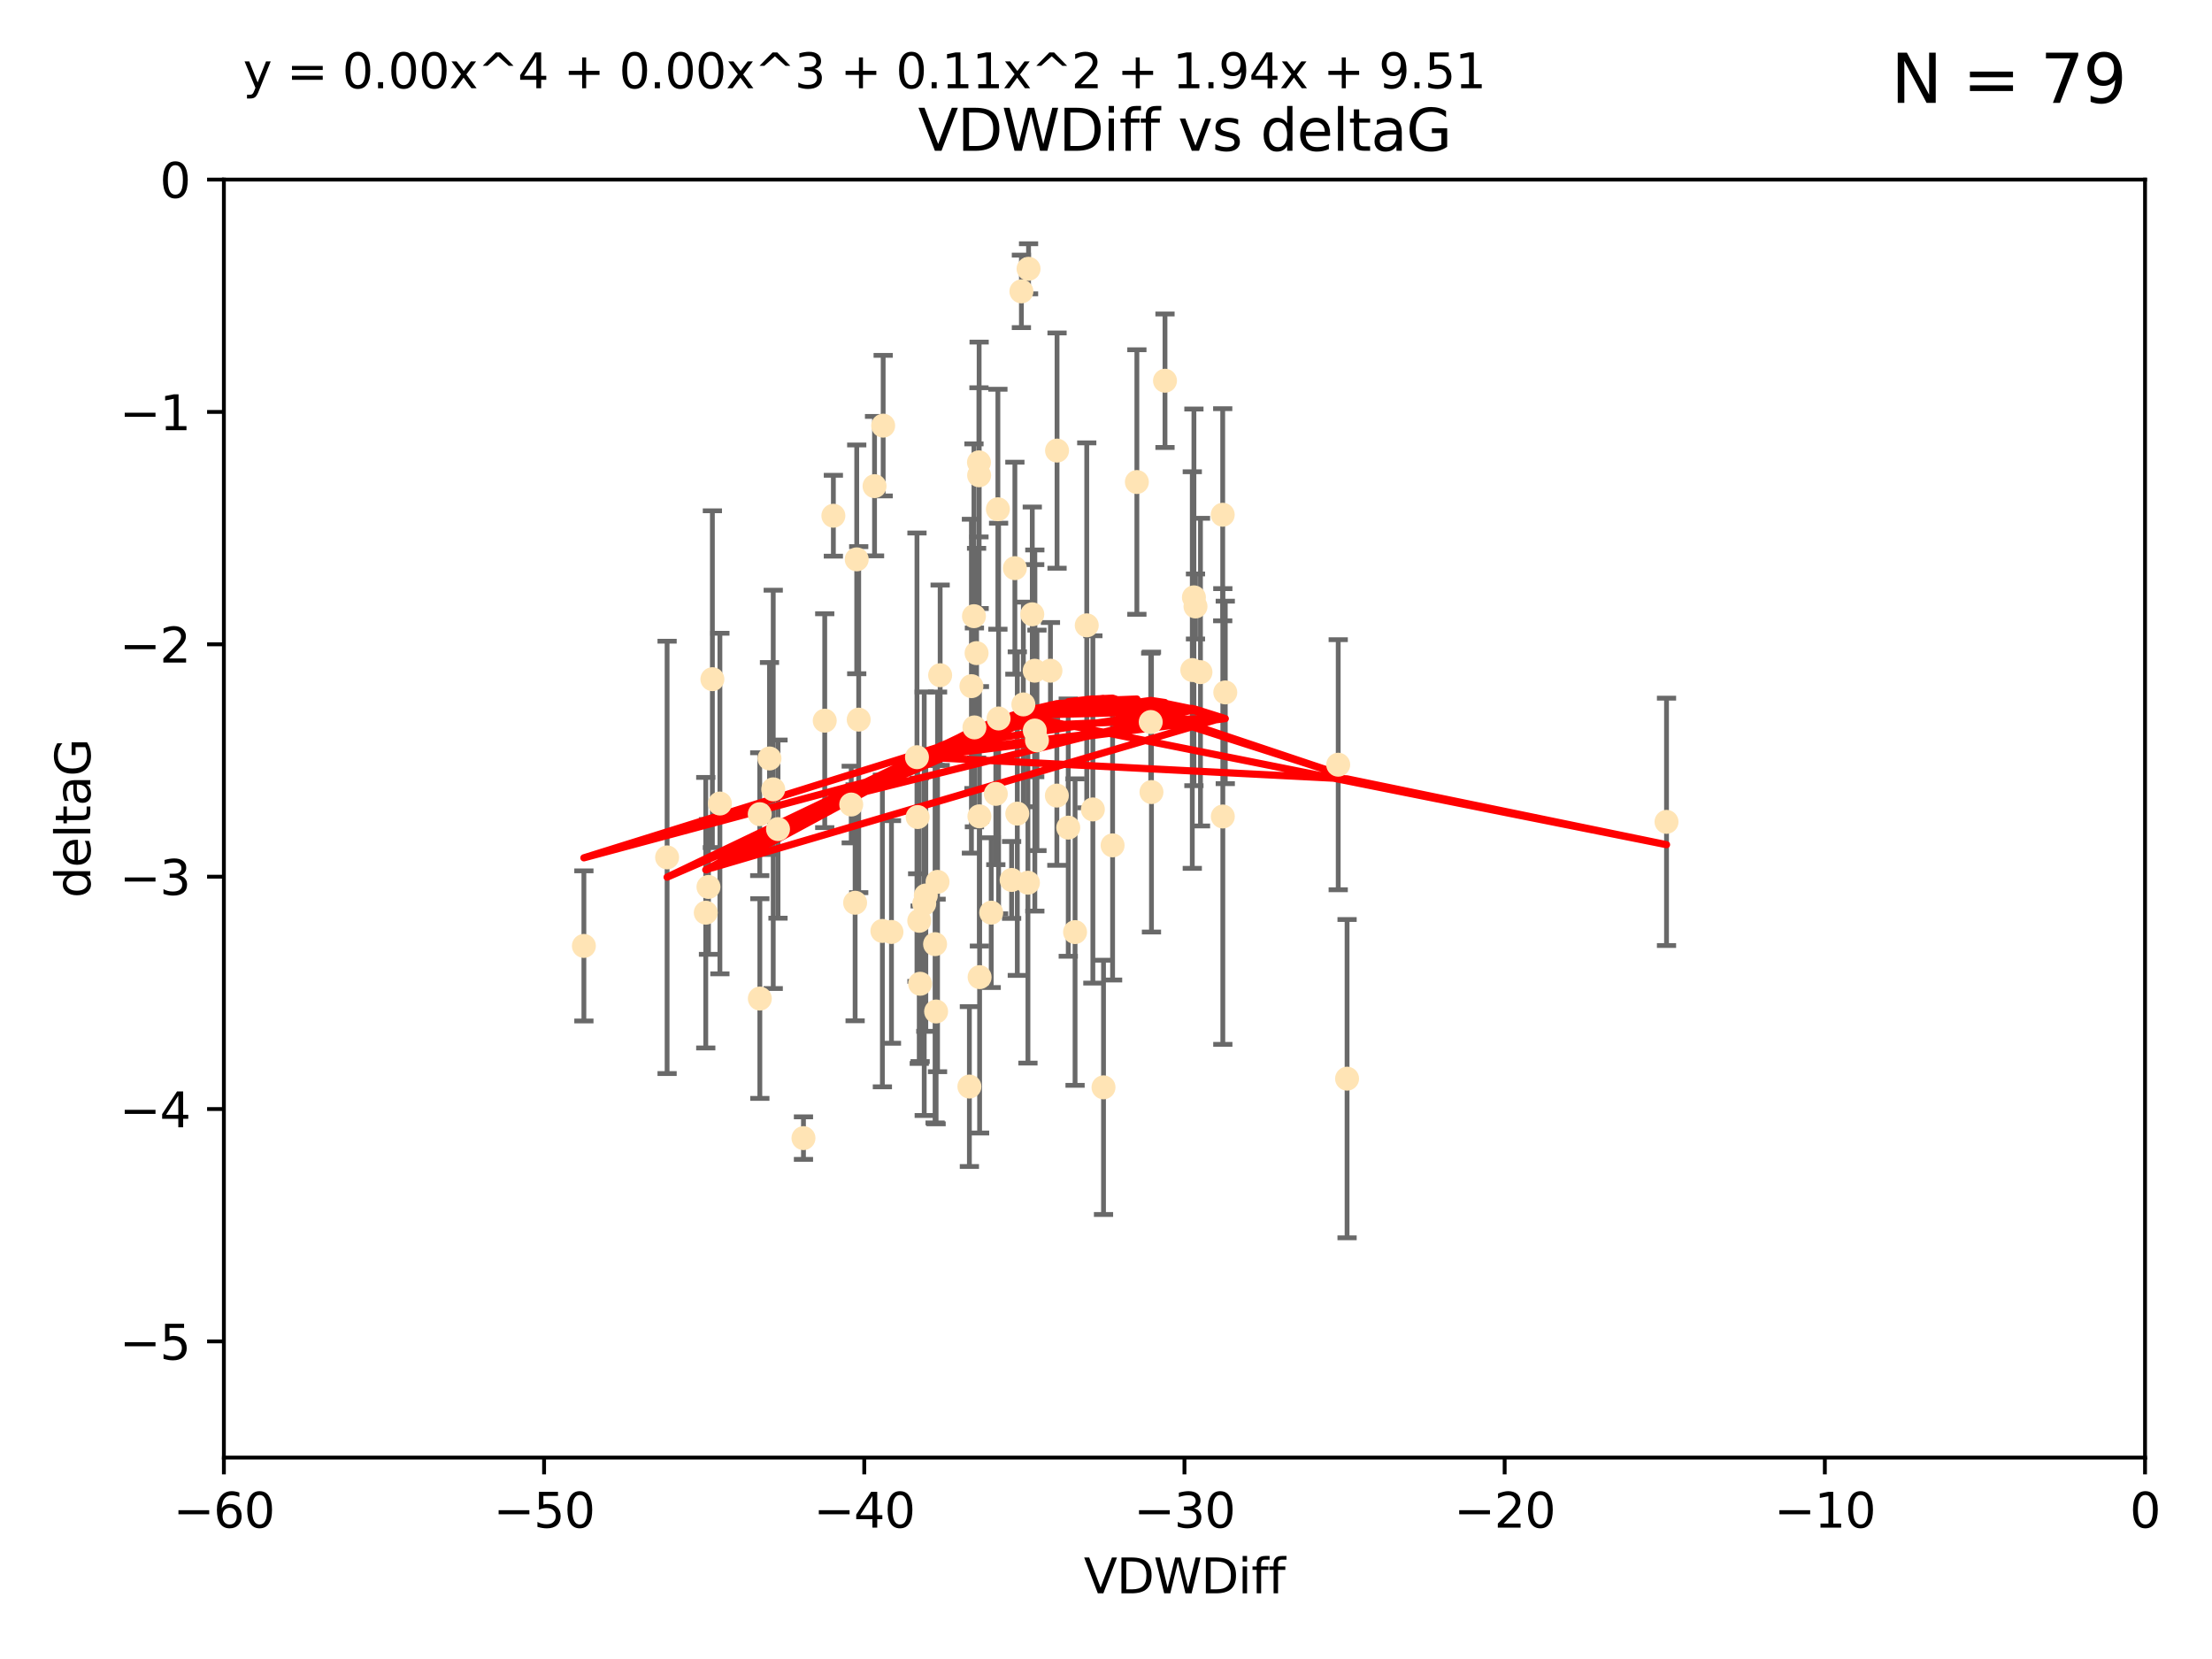 <?xml version="1.0" encoding="utf-8" standalone="no"?>
<!DOCTYPE svg PUBLIC "-//W3C//DTD SVG 1.1//EN"
  "http://www.w3.org/Graphics/SVG/1.1/DTD/svg11.dtd">
<svg xmlns:xlink="http://www.w3.org/1999/xlink" width="460.8pt" height="345.6pt" viewBox="0 0 460.8 345.6" xmlns="http://www.w3.org/2000/svg" version="1.1">
 <defs>
  <style type="text/css">*{stroke-linejoin: round; stroke-linecap: butt}</style>
 </defs>
 <g id="figure_1">
  <g id="patch_1">
   <path d="M 0 345.6 
L 460.8 345.6 
L 460.8 0 
L 0 0 
z
" style="fill: #ffffff"/>
  </g>
  <g id="axes_1">
   <g id="patch_2">
    <path d="M 46.64 303.64 
L 446.85 303.64 
L 446.85 37.411 
L 46.64 37.411 
z
" style="fill: #ffffff"/>
   </g>
   <g id="PathCollection_1">
    <defs>
     <path id="m038fd9e7d0" d="M 0 1.118 
C 0.297 1.118 0.581 1 0.791 0.791 
C 1 0.581 1.118 0.297 1.118 0 
C 1.118 -0.297 1 -0.581 0.791 -0.791 
C 0.581 -1 0.297 -1.118 0 -1.118 
C -0.297 -1.118 -0.581 -1 -0.791 -0.791 
C -1 -0.581 -1.118 -0.297 -1.118 0 
C -1.118 0.297 -1 0.581 -0.791 0.791 
C -0.581 1 -0.297 1.118 0 1.118 
z
" style="stroke: #ffe4b5"/>
    </defs>
    <g clip-path="url(#p34cfebaa08)">
     <use xlink:href="#m038fd9e7d0" x="147.588" y="184.766" style="fill: #ffe4b5; stroke: #ffe4b5"/>
     <use xlink:href="#m038fd9e7d0" x="158.268" y="169.607" style="fill: #ffe4b5; stroke: #ffe4b5"/>
     <use xlink:href="#m038fd9e7d0" x="173.607" y="107.436" style="fill: #ffe4b5; stroke: #ffe4b5"/>
     <use xlink:href="#m038fd9e7d0" x="160.298" y="158.004" style="fill: #ffe4b5; stroke: #ffe4b5"/>
     <use xlink:href="#m038fd9e7d0" x="167.377" y="237.091" style="fill: #ffe4b5; stroke: #ffe4b5"/>
     <use xlink:href="#m038fd9e7d0" x="192.864" y="186.549" style="fill: #ffe4b5; stroke: #ffe4b5"/>
     <use xlink:href="#m038fd9e7d0" x="161.079" y="164.438" style="fill: #ffe4b5; stroke: #ffe4b5"/>
     <use xlink:href="#m038fd9e7d0" x="201.942" y="226.35" style="fill: #ffe4b5; stroke: #ffe4b5"/>
     <use xlink:href="#m038fd9e7d0" x="147.025" y="190.13" style="fill: #ffe4b5; stroke: #ffe4b5"/>
     <use xlink:href="#m038fd9e7d0" x="195.009" y="210.713" style="fill: #ffe4b5; stroke: #ffe4b5"/>
     <use xlink:href="#m038fd9e7d0" x="171.808" y="150.131" style="fill: #ffe4b5; stroke: #ffe4b5"/>
     <use xlink:href="#m038fd9e7d0" x="149.969" y="167.39" style="fill: #ffe4b5; stroke: #ffe4b5"/>
     <use xlink:href="#m038fd9e7d0" x="208.025" y="149.675" style="fill: #ffe4b5; stroke: #ffe4b5"/>
     <use xlink:href="#m038fd9e7d0" x="215.547" y="139.719" style="fill: #ffe4b5; stroke: #ffe4b5"/>
     <use xlink:href="#m038fd9e7d0" x="195.85" y="140.661" style="fill: #ffe4b5; stroke: #ffe4b5"/>
     <use xlink:href="#m038fd9e7d0" x="178.885" y="149.913" style="fill: #ffe4b5; stroke: #ffe4b5"/>
     <use xlink:href="#m038fd9e7d0" x="216.016" y="154.227" style="fill: #ffe4b5; stroke: #ffe4b5"/>
     <use xlink:href="#m038fd9e7d0" x="202.989" y="151.532" style="fill: #ffe4b5; stroke: #ffe4b5"/>
     <use xlink:href="#m038fd9e7d0" x="183.981" y="88.671" style="fill: #ffe4b5; stroke: #ffe4b5"/>
     <use xlink:href="#m038fd9e7d0" x="121.635" y="197.053" style="fill: #ffe4b5; stroke: #ffe4b5"/>
     <use xlink:href="#m038fd9e7d0" x="227.664" y="168.621" style="fill: #ffe4b5; stroke: #ffe4b5"/>
     <use xlink:href="#m038fd9e7d0" x="222.537" y="172.412" style="fill: #ffe4b5; stroke: #ffe4b5"/>
     <use xlink:href="#m038fd9e7d0" x="236.832" y="100.413" style="fill: #ffe4b5; stroke: #ffe4b5"/>
     <use xlink:href="#m038fd9e7d0" x="220.202" y="93.864" style="fill: #ffe4b5; stroke: #ffe4b5"/>
     <use xlink:href="#m038fd9e7d0" x="194.796" y="196.685" style="fill: #ffe4b5; stroke: #ffe4b5"/>
     <use xlink:href="#m038fd9e7d0" x="158.289" y="208.018" style="fill: #ffe4b5; stroke: #ffe4b5"/>
     <use xlink:href="#m038fd9e7d0" x="203.971" y="99.014" style="fill: #ffe4b5; stroke: #ffe4b5"/>
     <use xlink:href="#m038fd9e7d0" x="203.44" y="136.058" style="fill: #ffe4b5; stroke: #ffe4b5"/>
     <use xlink:href="#m038fd9e7d0" x="178.473" y="116.525" style="fill: #ffe4b5; stroke: #ffe4b5"/>
     <use xlink:href="#m038fd9e7d0" x="195.307" y="183.707" style="fill: #ffe4b5; stroke: #ffe4b5"/>
     <use xlink:href="#m038fd9e7d0" x="248.375" y="139.582" style="fill: #ffe4b5; stroke: #ffe4b5"/>
     <use xlink:href="#m038fd9e7d0" x="215.044" y="127.973" style="fill: #ffe4b5; stroke: #ffe4b5"/>
     <use xlink:href="#m038fd9e7d0" x="220.162" y="165.734" style="fill: #ffe4b5; stroke: #ffe4b5"/>
     <use xlink:href="#m038fd9e7d0" x="207.88" y="106.082" style="fill: #ffe4b5; stroke: #ffe4b5"/>
     <use xlink:href="#m038fd9e7d0" x="162.073" y="172.719" style="fill: #ffe4b5; stroke: #ffe4b5"/>
     <use xlink:href="#m038fd9e7d0" x="202.895" y="128.361" style="fill: #ffe4b5; stroke: #ffe4b5"/>
     <use xlink:href="#m038fd9e7d0" x="207.448" y="165.38" style="fill: #ffe4b5; stroke: #ffe4b5"/>
     <use xlink:href="#m038fd9e7d0" x="192.534" y="188.264" style="fill: #ffe4b5; stroke: #ffe4b5"/>
     <use xlink:href="#m038fd9e7d0" x="254.713" y="107.23" style="fill: #ffe4b5; stroke: #ffe4b5"/>
     <use xlink:href="#m038fd9e7d0" x="203.937" y="96.314" style="fill: #ffe4b5; stroke: #ffe4b5"/>
     <use xlink:href="#m038fd9e7d0" x="206.488" y="190.122" style="fill: #ffe4b5; stroke: #ffe4b5"/>
     <use xlink:href="#m038fd9e7d0" x="239.716" y="150.407" style="fill: #ffe4b5; stroke: #ffe4b5"/>
     <use xlink:href="#m038fd9e7d0" x="254.736" y="170.091" style="fill: #ffe4b5; stroke: #ffe4b5"/>
     <use xlink:href="#m038fd9e7d0" x="148.403" y="141.486" style="fill: #ffe4b5; stroke: #ffe4b5"/>
     <use xlink:href="#m038fd9e7d0" x="177.327" y="167.599" style="fill: #ffe4b5; stroke: #ffe4b5"/>
     <use xlink:href="#m038fd9e7d0" x="204.03" y="170.053" style="fill: #ffe4b5; stroke: #ffe4b5"/>
     <use xlink:href="#m038fd9e7d0" x="138.969" y="178.609" style="fill: #ffe4b5; stroke: #ffe4b5"/>
     <use xlink:href="#m038fd9e7d0" x="223.956" y="194.171" style="fill: #ffe4b5; stroke: #ffe4b5"/>
     <use xlink:href="#m038fd9e7d0" x="204.07" y="203.552" style="fill: #ffe4b5; stroke: #ffe4b5"/>
     <use xlink:href="#m038fd9e7d0" x="214.267" y="55.993" style="fill: #ffe4b5; stroke: #ffe4b5"/>
     <use xlink:href="#m038fd9e7d0" x="191.68" y="204.935" style="fill: #ffe4b5; stroke: #ffe4b5"/>
     <use xlink:href="#m038fd9e7d0" x="191.022" y="157.739" style="fill: #ffe4b5; stroke: #ffe4b5"/>
     <use xlink:href="#m038fd9e7d0" x="182.183" y="101.272" style="fill: #ffe4b5; stroke: #ffe4b5"/>
     <use xlink:href="#m038fd9e7d0" x="213.182" y="146.744" style="fill: #ffe4b5; stroke: #ffe4b5"/>
     <use xlink:href="#m038fd9e7d0" x="191.498" y="191.817" style="fill: #ffe4b5; stroke: #ffe4b5"/>
     <use xlink:href="#m038fd9e7d0" x="280.619" y="224.704" style="fill: #ffe4b5; stroke: #ffe4b5"/>
     <use xlink:href="#m038fd9e7d0" x="347.165" y="171.206" style="fill: #ffe4b5; stroke: #ffe4b5"/>
     <use xlink:href="#m038fd9e7d0" x="211.418" y="118.359" style="fill: #ffe4b5; stroke: #ffe4b5"/>
     <use xlink:href="#m038fd9e7d0" x="242.69" y="79.314" style="fill: #ffe4b5; stroke: #ffe4b5"/>
     <use xlink:href="#m038fd9e7d0" x="239.871" y="165.004" style="fill: #ffe4b5; stroke: #ffe4b5"/>
     <use xlink:href="#m038fd9e7d0" x="250.08" y="140.015" style="fill: #ffe4b5; stroke: #ffe4b5"/>
     <use xlink:href="#m038fd9e7d0" x="210.737" y="183.309" style="fill: #ffe4b5; stroke: #ffe4b5"/>
     <use xlink:href="#m038fd9e7d0" x="214.139" y="183.887" style="fill: #ffe4b5; stroke: #ffe4b5"/>
     <use xlink:href="#m038fd9e7d0" x="211.923" y="169.493" style="fill: #ffe4b5; stroke: #ffe4b5"/>
     <use xlink:href="#m038fd9e7d0" x="178.137" y="188.059" style="fill: #ffe4b5; stroke: #ffe4b5"/>
     <use xlink:href="#m038fd9e7d0" x="249.042" y="126.338" style="fill: #ffe4b5; stroke: #ffe4b5"/>
     <use xlink:href="#m038fd9e7d0" x="255.247" y="144.242" style="fill: #ffe4b5; stroke: #ffe4b5"/>
     <use xlink:href="#m038fd9e7d0" x="191.164" y="170.206" style="fill: #ffe4b5; stroke: #ffe4b5"/>
     <use xlink:href="#m038fd9e7d0" x="185.708" y="194.143" style="fill: #ffe4b5; stroke: #ffe4b5"/>
     <use xlink:href="#m038fd9e7d0" x="226.39" y="130.268" style="fill: #ffe4b5; stroke: #ffe4b5"/>
     <use xlink:href="#m038fd9e7d0" x="231.774" y="176.104" style="fill: #ffe4b5; stroke: #ffe4b5"/>
     <use xlink:href="#m038fd9e7d0" x="278.774" y="159.303" style="fill: #ffe4b5; stroke: #ffe4b5"/>
     <use xlink:href="#m038fd9e7d0" x="229.882" y="226.513" style="fill: #ffe4b5; stroke: #ffe4b5"/>
     <use xlink:href="#m038fd9e7d0" x="218.828" y="139.717" style="fill: #ffe4b5; stroke: #ffe4b5"/>
     <use xlink:href="#m038fd9e7d0" x="183.817" y="193.93" style="fill: #ffe4b5; stroke: #ffe4b5"/>
     <use xlink:href="#m038fd9e7d0" x="212.776" y="60.697" style="fill: #ffe4b5; stroke: #ffe4b5"/>
     <use xlink:href="#m038fd9e7d0" x="248.715" y="124.44" style="fill: #ffe4b5; stroke: #ffe4b5"/>
     <use xlink:href="#m038fd9e7d0" x="215.574" y="152.182" style="fill: #ffe4b5; stroke: #ffe4b5"/>
     <use xlink:href="#m038fd9e7d0" x="202.366" y="142.938" style="fill: #ffe4b5; stroke: #ffe4b5"/>
    </g>
   </g>
   <g id="matplotlib.axis_1">
    <g id="xtick_1">
     <g id="line2d_1">
      <defs>
       <path id="m7ea50cf114" d="M 0 0 
L 0 3.5 
" style="stroke: #000000; stroke-width: 0.8"/>
      </defs>
      <g>
       <use xlink:href="#m7ea50cf114" x="46.64" y="303.64" style="stroke: #000000; stroke-width: 0.8"/>
      </g>
     </g>
     <g id="text_1">
      <!-- −60 -->
      <g transform="translate(36.088 318.238)scale(0.1 -0.1)">
       <defs>
        <path id="DejaVuSans-2212" d="M 678 2272 
L 4684 2272 
L 4684 1741 
L 678 1741 
L 678 2272 
z
" transform="scale(0.016)"/>
        <path id="DejaVuSans-36" d="M 2113 2584 
Q 1688 2584 1439 2293 
Q 1191 2003 1191 1497 
Q 1191 994 1439 701 
Q 1688 409 2113 409 
Q 2538 409 2786 701 
Q 3034 994 3034 1497 
Q 3034 2003 2786 2293 
Q 2538 2584 2113 2584 
z
M 3366 4563 
L 3366 3988 
Q 3128 4100 2886 4159 
Q 2644 4219 2406 4219 
Q 1781 4219 1451 3797 
Q 1122 3375 1075 2522 
Q 1259 2794 1537 2939 
Q 1816 3084 2150 3084 
Q 2853 3084 3261 2657 
Q 3669 2231 3669 1497 
Q 3669 778 3244 343 
Q 2819 -91 2113 -91 
Q 1303 -91 875 529 
Q 447 1150 447 2328 
Q 447 3434 972 4092 
Q 1497 4750 2381 4750 
Q 2619 4750 2861 4703 
Q 3103 4656 3366 4563 
z
" transform="scale(0.016)"/>
        <path id="DejaVuSans-30" d="M 2034 4250 
Q 1547 4250 1301 3770 
Q 1056 3291 1056 2328 
Q 1056 1369 1301 889 
Q 1547 409 2034 409 
Q 2525 409 2770 889 
Q 3016 1369 3016 2328 
Q 3016 3291 2770 3770 
Q 2525 4250 2034 4250 
z
M 2034 4750 
Q 2819 4750 3233 4129 
Q 3647 3509 3647 2328 
Q 3647 1150 3233 529 
Q 2819 -91 2034 -91 
Q 1250 -91 836 529 
Q 422 1150 422 2328 
Q 422 3509 836 4129 
Q 1250 4750 2034 4750 
z
" transform="scale(0.016)"/>
       </defs>
       <use xlink:href="#DejaVuSans-2212"/>
       <use xlink:href="#DejaVuSans-36" x="83.789"/>
       <use xlink:href="#DejaVuSans-30" x="147.412"/>
      </g>
     </g>
    </g>
    <g id="xtick_2">
     <g id="line2d_2">
      <g>
       <use xlink:href="#m7ea50cf114" x="113.342" y="303.64" style="stroke: #000000; stroke-width: 0.8"/>
      </g>
     </g>
     <g id="text_2">
      <!-- −50 -->
      <g transform="translate(102.789 318.238)scale(0.1 -0.1)">
       <defs>
        <path id="DejaVuSans-35" d="M 691 4666 
L 3169 4666 
L 3169 4134 
L 1269 4134 
L 1269 2991 
Q 1406 3038 1543 3061 
Q 1681 3084 1819 3084 
Q 2600 3084 3056 2656 
Q 3513 2228 3513 1497 
Q 3513 744 3044 326 
Q 2575 -91 1722 -91 
Q 1428 -91 1123 -41 
Q 819 9 494 109 
L 494 744 
Q 775 591 1075 516 
Q 1375 441 1709 441 
Q 2250 441 2565 725 
Q 2881 1009 2881 1497 
Q 2881 1984 2565 2268 
Q 2250 2553 1709 2553 
Q 1456 2553 1204 2497 
Q 953 2441 691 2322 
L 691 4666 
z
" transform="scale(0.016)"/>
       </defs>
       <use xlink:href="#DejaVuSans-2212"/>
       <use xlink:href="#DejaVuSans-35" x="83.789"/>
       <use xlink:href="#DejaVuSans-30" x="147.412"/>
      </g>
     </g>
    </g>
    <g id="xtick_3">
     <g id="line2d_3">
      <g>
       <use xlink:href="#m7ea50cf114" x="180.043" y="303.64" style="stroke: #000000; stroke-width: 0.8"/>
      </g>
     </g>
     <g id="text_3">
      <!-- −40 -->
      <g transform="translate(169.491 318.238)scale(0.1 -0.1)">
       <defs>
        <path id="DejaVuSans-34" d="M 2419 4116 
L 825 1625 
L 2419 1625 
L 2419 4116 
z
M 2253 4666 
L 3047 4666 
L 3047 1625 
L 3713 1625 
L 3713 1100 
L 3047 1100 
L 3047 0 
L 2419 0 
L 2419 1100 
L 313 1100 
L 313 1709 
L 2253 4666 
z
" transform="scale(0.016)"/>
       </defs>
       <use xlink:href="#DejaVuSans-2212"/>
       <use xlink:href="#DejaVuSans-34" x="83.789"/>
       <use xlink:href="#DejaVuSans-30" x="147.412"/>
      </g>
     </g>
    </g>
    <g id="xtick_4">
     <g id="line2d_4">
      <g>
       <use xlink:href="#m7ea50cf114" x="246.745" y="303.64" style="stroke: #000000; stroke-width: 0.8"/>
      </g>
     </g>
     <g id="text_4">
      <!-- −30 -->
      <g transform="translate(236.193 318.238)scale(0.1 -0.1)">
       <defs>
        <path id="DejaVuSans-33" d="M 2597 2516 
Q 3050 2419 3304 2112 
Q 3559 1806 3559 1356 
Q 3559 666 3084 287 
Q 2609 -91 1734 -91 
Q 1441 -91 1130 -33 
Q 819 25 488 141 
L 488 750 
Q 750 597 1062 519 
Q 1375 441 1716 441 
Q 2309 441 2620 675 
Q 2931 909 2931 1356 
Q 2931 1769 2642 2001 
Q 2353 2234 1838 2234 
L 1294 2234 
L 1294 2753 
L 1863 2753 
Q 2328 2753 2575 2939 
Q 2822 3125 2822 3475 
Q 2822 3834 2567 4026 
Q 2313 4219 1838 4219 
Q 1578 4219 1281 4162 
Q 984 4106 628 3988 
L 628 4550 
Q 988 4650 1302 4700 
Q 1616 4750 1894 4750 
Q 2613 4750 3031 4423 
Q 3450 4097 3450 3541 
Q 3450 3153 3228 2886 
Q 3006 2619 2597 2516 
z
" transform="scale(0.016)"/>
       </defs>
       <use xlink:href="#DejaVuSans-2212"/>
       <use xlink:href="#DejaVuSans-33" x="83.789"/>
       <use xlink:href="#DejaVuSans-30" x="147.412"/>
      </g>
     </g>
    </g>
    <g id="xtick_5">
     <g id="line2d_5">
      <g>
       <use xlink:href="#m7ea50cf114" x="313.447" y="303.64" style="stroke: #000000; stroke-width: 0.8"/>
      </g>
     </g>
     <g id="text_5">
      <!-- −20 -->
      <g transform="translate(302.894 318.238)scale(0.1 -0.1)">
       <defs>
        <path id="DejaVuSans-32" d="M 1228 531 
L 3431 531 
L 3431 0 
L 469 0 
L 469 531 
Q 828 903 1448 1529 
Q 2069 2156 2228 2338 
Q 2531 2678 2651 2914 
Q 2772 3150 2772 3378 
Q 2772 3750 2511 3984 
Q 2250 4219 1831 4219 
Q 1534 4219 1204 4116 
Q 875 4013 500 3803 
L 500 4441 
Q 881 4594 1212 4672 
Q 1544 4750 1819 4750 
Q 2544 4750 2975 4387 
Q 3406 4025 3406 3419 
Q 3406 3131 3298 2873 
Q 3191 2616 2906 2266 
Q 2828 2175 2409 1742 
Q 1991 1309 1228 531 
z
" transform="scale(0.016)"/>
       </defs>
       <use xlink:href="#DejaVuSans-2212"/>
       <use xlink:href="#DejaVuSans-32" x="83.789"/>
       <use xlink:href="#DejaVuSans-30" x="147.412"/>
      </g>
     </g>
    </g>
    <g id="xtick_6">
     <g id="line2d_6">
      <g>
       <use xlink:href="#m7ea50cf114" x="380.148" y="303.64" style="stroke: #000000; stroke-width: 0.8"/>
      </g>
     </g>
     <g id="text_6">
      <!-- −10 -->
      <g transform="translate(369.596 318.238)scale(0.1 -0.1)">
       <defs>
        <path id="DejaVuSans-31" d="M 794 531 
L 1825 531 
L 1825 4091 
L 703 3866 
L 703 4441 
L 1819 4666 
L 2450 4666 
L 2450 531 
L 3481 531 
L 3481 0 
L 794 0 
L 794 531 
z
" transform="scale(0.016)"/>
       </defs>
       <use xlink:href="#DejaVuSans-2212"/>
       <use xlink:href="#DejaVuSans-31" x="83.789"/>
       <use xlink:href="#DejaVuSans-30" x="147.412"/>
      </g>
     </g>
    </g>
    <g id="xtick_7">
     <g id="line2d_7">
      <g>
       <use xlink:href="#m7ea50cf114" x="446.85" y="303.64" style="stroke: #000000; stroke-width: 0.8"/>
      </g>
     </g>
     <g id="text_7">
      <!-- 0 -->
      <g transform="translate(443.669 318.238)scale(0.1 -0.1)">
       <use xlink:href="#DejaVuSans-30"/>
      </g>
     </g>
    </g>
    <g id="text_8">
     <!-- VDWDiff -->
     <g transform="translate(225.772 331.917)scale(0.1 -0.1)">
      <defs>
       <path id="DejaVuSans-56" d="M 1831 0 
L 50 4666 
L 709 4666 
L 2188 738 
L 3669 4666 
L 4325 4666 
L 2547 0 
L 1831 0 
z
" transform="scale(0.016)"/>
       <path id="DejaVuSans-44" d="M 1259 4147 
L 1259 519 
L 2022 519 
Q 2988 519 3436 956 
Q 3884 1394 3884 2338 
Q 3884 3275 3436 3711 
Q 2988 4147 2022 4147 
L 1259 4147 
z
M 628 4666 
L 1925 4666 
Q 3281 4666 3915 4102 
Q 4550 3538 4550 2338 
Q 4550 1131 3912 565 
Q 3275 0 1925 0 
L 628 0 
L 628 4666 
z
" transform="scale(0.016)"/>
       <path id="DejaVuSans-57" d="M 213 4666 
L 850 4666 
L 1831 722 
L 2809 4666 
L 3519 4666 
L 4500 722 
L 5478 4666 
L 6119 4666 
L 4947 0 
L 4153 0 
L 3169 4050 
L 2175 0 
L 1381 0 
L 213 4666 
z
" transform="scale(0.016)"/>
       <path id="DejaVuSans-69" d="M 603 3500 
L 1178 3500 
L 1178 0 
L 603 0 
L 603 3500 
z
M 603 4863 
L 1178 4863 
L 1178 4134 
L 603 4134 
L 603 4863 
z
" transform="scale(0.016)"/>
       <path id="DejaVuSans-66" d="M 2375 4863 
L 2375 4384 
L 1825 4384 
Q 1516 4384 1395 4259 
Q 1275 4134 1275 3809 
L 1275 3500 
L 2222 3500 
L 2222 3053 
L 1275 3053 
L 1275 0 
L 697 0 
L 697 3053 
L 147 3053 
L 147 3500 
L 697 3500 
L 697 3744 
Q 697 4328 969 4595 
Q 1241 4863 1831 4863 
L 2375 4863 
z
" transform="scale(0.016)"/>
      </defs>
      <use xlink:href="#DejaVuSans-56"/>
      <use xlink:href="#DejaVuSans-44" x="68.408"/>
      <use xlink:href="#DejaVuSans-57" x="145.41"/>
      <use xlink:href="#DejaVuSans-44" x="244.287"/>
      <use xlink:href="#DejaVuSans-69" x="321.289"/>
      <use xlink:href="#DejaVuSans-66" x="349.072"/>
      <use xlink:href="#DejaVuSans-66" x="384.277"/>
     </g>
    </g>
   </g>
   <g id="matplotlib.axis_2">
    <g id="ytick_1">
     <g id="line2d_8">
      <defs>
       <path id="m87fb7c416b" d="M 0 0 
L -3.5 0 
" style="stroke: #000000; stroke-width: 0.8"/>
      </defs>
      <g>
       <use xlink:href="#m87fb7c416b" x="46.64" y="279.437" style="stroke: #000000; stroke-width: 0.8"/>
      </g>
     </g>
     <g id="text_9">
      <!-- −5 -->
      <g transform="translate(24.898 283.237)scale(0.1 -0.1)">
       <use xlink:href="#DejaVuSans-2212"/>
       <use xlink:href="#DejaVuSans-35" x="83.789"/>
      </g>
     </g>
    </g>
    <g id="ytick_2">
     <g id="line2d_9">
      <g>
       <use xlink:href="#m87fb7c416b" x="46.64" y="231.032" style="stroke: #000000; stroke-width: 0.8"/>
      </g>
     </g>
     <g id="text_10">
      <!-- −4 -->
      <g transform="translate(24.898 234.831)scale(0.1 -0.1)">
       <use xlink:href="#DejaVuSans-2212"/>
       <use xlink:href="#DejaVuSans-34" x="83.789"/>
      </g>
     </g>
    </g>
    <g id="ytick_3">
     <g id="line2d_10">
      <g>
       <use xlink:href="#m87fb7c416b" x="46.64" y="182.627" style="stroke: #000000; stroke-width: 0.8"/>
      </g>
     </g>
     <g id="text_11">
      <!-- −3 -->
      <g transform="translate(24.898 186.426)scale(0.1 -0.1)">
       <use xlink:href="#DejaVuSans-2212"/>
       <use xlink:href="#DejaVuSans-33" x="83.789"/>
      </g>
     </g>
    </g>
    <g id="ytick_4">
     <g id="line2d_11">
      <g>
       <use xlink:href="#m87fb7c416b" x="46.64" y="134.222" style="stroke: #000000; stroke-width: 0.8"/>
      </g>
     </g>
     <g id="text_12">
      <!-- −2 -->
      <g transform="translate(24.898 138.021)scale(0.1 -0.1)">
       <use xlink:href="#DejaVuSans-2212"/>
       <use xlink:href="#DejaVuSans-32" x="83.789"/>
      </g>
     </g>
    </g>
    <g id="ytick_5">
     <g id="line2d_12">
      <g>
       <use xlink:href="#m87fb7c416b" x="46.64" y="85.816" style="stroke: #000000; stroke-width: 0.8"/>
      </g>
     </g>
     <g id="text_13">
      <!-- −1 -->
      <g transform="translate(24.898 89.616)scale(0.1 -0.1)">
       <use xlink:href="#DejaVuSans-2212"/>
       <use xlink:href="#DejaVuSans-31" x="83.789"/>
      </g>
     </g>
    </g>
    <g id="ytick_6">
     <g id="line2d_13">
      <g>
       <use xlink:href="#m87fb7c416b" x="46.64" y="37.411" style="stroke: #000000; stroke-width: 0.8"/>
      </g>
     </g>
     <g id="text_14">
      <!-- 0 -->
      <g transform="translate(33.278 41.21)scale(0.1 -0.1)">
       <use xlink:href="#DejaVuSans-30"/>
      </g>
     </g>
    </g>
    <g id="text_15">
     <!-- deltaG -->
     <g transform="translate(18.818 187.064)rotate(-90)scale(0.1 -0.1)">
      <defs>
       <path id="DejaVuSans-64" d="M 2906 2969 
L 2906 4863 
L 3481 4863 
L 3481 0 
L 2906 0 
L 2906 525 
Q 2725 213 2448 61 
Q 2172 -91 1784 -91 
Q 1150 -91 751 415 
Q 353 922 353 1747 
Q 353 2572 751 3078 
Q 1150 3584 1784 3584 
Q 2172 3584 2448 3432 
Q 2725 3281 2906 2969 
z
M 947 1747 
Q 947 1113 1208 752 
Q 1469 391 1925 391 
Q 2381 391 2643 752 
Q 2906 1113 2906 1747 
Q 2906 2381 2643 2742 
Q 2381 3103 1925 3103 
Q 1469 3103 1208 2742 
Q 947 2381 947 1747 
z
" transform="scale(0.016)"/>
       <path id="DejaVuSans-65" d="M 3597 1894 
L 3597 1613 
L 953 1613 
Q 991 1019 1311 708 
Q 1631 397 2203 397 
Q 2534 397 2845 478 
Q 3156 559 3463 722 
L 3463 178 
Q 3153 47 2828 -22 
Q 2503 -91 2169 -91 
Q 1331 -91 842 396 
Q 353 884 353 1716 
Q 353 2575 817 3079 
Q 1281 3584 2069 3584 
Q 2775 3584 3186 3129 
Q 3597 2675 3597 1894 
z
M 3022 2063 
Q 3016 2534 2758 2815 
Q 2500 3097 2075 3097 
Q 1594 3097 1305 2825 
Q 1016 2553 972 2059 
L 3022 2063 
z
" transform="scale(0.016)"/>
       <path id="DejaVuSans-6c" d="M 603 4863 
L 1178 4863 
L 1178 0 
L 603 0 
L 603 4863 
z
" transform="scale(0.016)"/>
       <path id="DejaVuSans-74" d="M 1172 4494 
L 1172 3500 
L 2356 3500 
L 2356 3053 
L 1172 3053 
L 1172 1153 
Q 1172 725 1289 603 
Q 1406 481 1766 481 
L 2356 481 
L 2356 0 
L 1766 0 
Q 1100 0 847 248 
Q 594 497 594 1153 
L 594 3053 
L 172 3053 
L 172 3500 
L 594 3500 
L 594 4494 
L 1172 4494 
z
" transform="scale(0.016)"/>
       <path id="DejaVuSans-61" d="M 2194 1759 
Q 1497 1759 1228 1600 
Q 959 1441 959 1056 
Q 959 750 1161 570 
Q 1363 391 1709 391 
Q 2188 391 2477 730 
Q 2766 1069 2766 1631 
L 2766 1759 
L 2194 1759 
z
M 3341 1997 
L 3341 0 
L 2766 0 
L 2766 531 
Q 2569 213 2275 61 
Q 1981 -91 1556 -91 
Q 1019 -91 701 211 
Q 384 513 384 1019 
Q 384 1609 779 1909 
Q 1175 2209 1959 2209 
L 2766 2209 
L 2766 2266 
Q 2766 2663 2505 2880 
Q 2244 3097 1772 3097 
Q 1472 3097 1187 3025 
Q 903 2953 641 2809 
L 641 3341 
Q 956 3463 1253 3523 
Q 1550 3584 1831 3584 
Q 2591 3584 2966 3190 
Q 3341 2797 3341 1997 
z
" transform="scale(0.016)"/>
       <path id="DejaVuSans-47" d="M 3809 666 
L 3809 1919 
L 2778 1919 
L 2778 2438 
L 4434 2438 
L 4434 434 
Q 4069 175 3628 42 
Q 3188 -91 2688 -91 
Q 1594 -91 976 548 
Q 359 1188 359 2328 
Q 359 3472 976 4111 
Q 1594 4750 2688 4750 
Q 3144 4750 3555 4637 
Q 3966 4525 4313 4306 
L 4313 3634 
Q 3963 3931 3569 4081 
Q 3175 4231 2741 4231 
Q 1884 4231 1454 3753 
Q 1025 3275 1025 2328 
Q 1025 1384 1454 906 
Q 1884 428 2741 428 
Q 3075 428 3337 486 
Q 3600 544 3809 666 
z
" transform="scale(0.016)"/>
      </defs>
      <use xlink:href="#DejaVuSans-64"/>
      <use xlink:href="#DejaVuSans-65" x="63.477"/>
      <use xlink:href="#DejaVuSans-6c" x="125"/>
      <use xlink:href="#DejaVuSans-74" x="152.783"/>
      <use xlink:href="#DejaVuSans-61" x="191.992"/>
      <use xlink:href="#DejaVuSans-47" x="253.271"/>
     </g>
    </g>
   </g>
   <g id="LineCollection_1">
    <path d="M 147.588 198.805 
L 147.588 170.727 
" clip-path="url(#p34cfebaa08)" style="fill: none; stroke: #696969"/>
    <path d="M 158.268 182.403 
L 158.268 156.81 
" clip-path="url(#p34cfebaa08)" style="fill: none; stroke: #696969"/>
    <path d="M 173.607 115.86 
L 173.607 99.013 
" clip-path="url(#p34cfebaa08)" style="fill: none; stroke: #696969"/>
    <path d="M 160.298 177.999 
L 160.298 138.009 
" clip-path="url(#p34cfebaa08)" style="fill: none; stroke: #696969"/>
    <path d="M 167.377 241.52 
L 167.377 232.663 
" clip-path="url(#p34cfebaa08)" style="fill: none; stroke: #696969"/>
    <path d="M 192.864 214.844 
L 192.864 158.255 
" clip-path="url(#p34cfebaa08)" style="fill: none; stroke: #696969"/>
    <path d="M 161.079 205.929 
L 161.079 122.946 
" clip-path="url(#p34cfebaa08)" style="fill: none; stroke: #696969"/>
    <path d="M 201.942 243.001 
L 201.942 209.699 
" clip-path="url(#p34cfebaa08)" style="fill: none; stroke: #696969"/>
    <path d="M 147.025 218.31 
L 147.025 161.95 
" clip-path="url(#p34cfebaa08)" style="fill: none; stroke: #696969"/>
    <path d="M 195.009 234.113 
L 195.009 187.313 
" clip-path="url(#p34cfebaa08)" style="fill: none; stroke: #696969"/>
    <path d="M 171.808 172.406 
L 171.808 127.855 
" clip-path="url(#p34cfebaa08)" style="fill: none; stroke: #696969"/>
    <path d="M 149.969 202.867 
L 149.969 131.914 
" clip-path="url(#p34cfebaa08)" style="fill: none; stroke: #696969"/>
    <path d="M 208.025 190.364 
L 208.025 108.987 
" clip-path="url(#p34cfebaa08)" style="fill: none; stroke: #696969"/>
    <path d="M 215.547 161.816 
L 215.547 117.621 
" clip-path="url(#p34cfebaa08)" style="fill: none; stroke: #696969"/>
    <path d="M 195.85 159.451 
L 195.85 121.871 
" clip-path="url(#p34cfebaa08)" style="fill: none; stroke: #696969"/>
    <path d="M 178.885 185.953 
L 178.885 113.873 
" clip-path="url(#p34cfebaa08)" style="fill: none; stroke: #696969"/>
    <path d="M 216.016 177.192 
L 216.016 131.263 
" clip-path="url(#p34cfebaa08)" style="fill: none; stroke: #696969"/>
    <path d="M 202.989 172.239 
L 202.989 130.826 
" clip-path="url(#p34cfebaa08)" style="fill: none; stroke: #696969"/>
    <path d="M 183.981 103.312 
L 183.981 74.03 
" clip-path="url(#p34cfebaa08)" style="fill: none; stroke: #696969"/>
    <path d="M 121.635 212.688 
L 121.635 181.417 
" clip-path="url(#p34cfebaa08)" style="fill: none; stroke: #696969"/>
    <path d="M 227.664 204.796 
L 227.664 132.447 
" clip-path="url(#p34cfebaa08)" style="fill: none; stroke: #696969"/>
    <path d="M 222.537 199.209 
L 222.537 145.614 
" clip-path="url(#p34cfebaa08)" style="fill: none; stroke: #696969"/>
    <path d="M 236.832 127.966 
L 236.832 72.859 
" clip-path="url(#p34cfebaa08)" style="fill: none; stroke: #696969"/>
    <path d="M 220.202 118.369 
L 220.202 69.359 
" clip-path="url(#p34cfebaa08)" style="fill: none; stroke: #696969"/>
    <path d="M 194.796 233.927 
L 194.796 159.444 
" clip-path="url(#p34cfebaa08)" style="fill: none; stroke: #696969"/>
    <path d="M 158.289 228.817 
L 158.289 187.219 
" clip-path="url(#p34cfebaa08)" style="fill: none; stroke: #696969"/>
    <path d="M 203.971 126.762 
L 203.971 71.267 
" clip-path="url(#p34cfebaa08)" style="fill: none; stroke: #696969"/>
    <path d="M 203.44 157.897 
L 203.44 114.219 
" clip-path="url(#p34cfebaa08)" style="fill: none; stroke: #696969"/>
    <path d="M 178.473 140.352 
L 178.473 92.698 
" clip-path="url(#p34cfebaa08)" style="fill: none; stroke: #696969"/>
    <path d="M 195.307 223.253 
L 195.307 144.162 
" clip-path="url(#p34cfebaa08)" style="fill: none; stroke: #696969"/>
    <path d="M 248.375 180.893 
L 248.375 98.27 
" clip-path="url(#p34cfebaa08)" style="fill: none; stroke: #696969"/>
    <path d="M 215.044 150.324 
L 215.044 105.623 
" clip-path="url(#p34cfebaa08)" style="fill: none; stroke: #696969"/>
    <path d="M 220.162 180.261 
L 220.162 151.208 
" clip-path="url(#p34cfebaa08)" style="fill: none; stroke: #696969"/>
    <path d="M 207.88 131.075 
L 207.88 81.088 
" clip-path="url(#p34cfebaa08)" style="fill: none; stroke: #696969"/>
    <path d="M 162.073 191.277 
L 162.073 154.16 
" clip-path="url(#p34cfebaa08)" style="fill: none; stroke: #696969"/>
    <path d="M 202.895 164.254 
L 202.895 92.467 
" clip-path="url(#p34cfebaa08)" style="fill: none; stroke: #696969"/>
    <path d="M 207.448 180.123 
L 207.448 150.637 
" clip-path="url(#p34cfebaa08)" style="fill: none; stroke: #696969"/>
    <path d="M 192.534 232.379 
L 192.534 144.149 
" clip-path="url(#p34cfebaa08)" style="fill: none; stroke: #696969"/>
    <path d="M 254.713 129.322 
L 254.713 85.138 
" clip-path="url(#p34cfebaa08)" style="fill: none; stroke: #696969"/>
    <path d="M 203.937 111.851 
L 203.937 80.778 
" clip-path="url(#p34cfebaa08)" style="fill: none; stroke: #696969"/>
    <path d="M 206.488 205.72 
L 206.488 174.523 
" clip-path="url(#p34cfebaa08)" style="fill: none; stroke: #696969"/>
    <path d="M 239.716 164.755 
L 239.716 136.059 
" clip-path="url(#p34cfebaa08)" style="fill: none; stroke: #696969"/>
    <path d="M 254.736 217.56 
L 254.736 122.622 
" clip-path="url(#p34cfebaa08)" style="fill: none; stroke: #696969"/>
    <path d="M 148.403 176.566 
L 148.403 106.406 
" clip-path="url(#p34cfebaa08)" style="fill: none; stroke: #696969"/>
    <path d="M 177.327 175.582 
L 177.327 159.615 
" clip-path="url(#p34cfebaa08)" style="fill: none; stroke: #696969"/>
    <path d="M 204.03 197.074 
L 204.03 143.032 
" clip-path="url(#p34cfebaa08)" style="fill: none; stroke: #696969"/>
    <path d="M 138.969 223.643 
L 138.969 133.574 
" clip-path="url(#p34cfebaa08)" style="fill: none; stroke: #696969"/>
    <path d="M 223.956 226.093 
L 223.956 162.249 
" clip-path="url(#p34cfebaa08)" style="fill: none; stroke: #696969"/>
    <path d="M 204.07 236.03 
L 204.07 171.073 
" clip-path="url(#p34cfebaa08)" style="fill: none; stroke: #696969"/>
    <path d="M 214.267 61.206 
L 214.267 50.78 
" clip-path="url(#p34cfebaa08)" style="fill: none; stroke: #696969"/>
    <path d="M 191.68 221.14 
L 191.68 188.73 
" clip-path="url(#p34cfebaa08)" style="fill: none; stroke: #696969"/>
    <path d="M 191.022 204.444 
L 191.022 111.035 
" clip-path="url(#p34cfebaa08)" style="fill: none; stroke: #696969"/>
    <path d="M 182.183 115.797 
L 182.183 86.747 
" clip-path="url(#p34cfebaa08)" style="fill: none; stroke: #696969"/>
    <path d="M 213.182 168.063 
L 213.182 125.426 
" clip-path="url(#p34cfebaa08)" style="fill: none; stroke: #696969"/>
    <path d="M 191.498 221.536 
L 191.498 162.098 
" clip-path="url(#p34cfebaa08)" style="fill: none; stroke: #696969"/>
    <path d="M 280.619 257.857 
L 280.619 191.552 
" clip-path="url(#p34cfebaa08)" style="fill: none; stroke: #696969"/>
    <path d="M 347.165 196.971 
L 347.165 145.442 
" clip-path="url(#p34cfebaa08)" style="fill: none; stroke: #696969"/>
    <path d="M 211.418 140.438 
L 211.418 96.281 
" clip-path="url(#p34cfebaa08)" style="fill: none; stroke: #696969"/>
    <path d="M 242.69 93.218 
L 242.69 65.41 
" clip-path="url(#p34cfebaa08)" style="fill: none; stroke: #696969"/>
    <path d="M 239.871 194.159 
L 239.871 135.85 
" clip-path="url(#p34cfebaa08)" style="fill: none; stroke: #696969"/>
    <path d="M 250.08 172.063 
L 250.08 107.966 
" clip-path="url(#p34cfebaa08)" style="fill: none; stroke: #696969"/>
    <path d="M 210.737 191.318 
L 210.737 175.301 
" clip-path="url(#p34cfebaa08)" style="fill: none; stroke: #696969"/>
    <path d="M 214.139 221.457 
L 214.139 146.317 
" clip-path="url(#p34cfebaa08)" style="fill: none; stroke: #696969"/>
    <path d="M 211.923 203.195 
L 211.923 135.792 
" clip-path="url(#p34cfebaa08)" style="fill: none; stroke: #696969"/>
    <path d="M 178.137 212.649 
L 178.137 163.47 
" clip-path="url(#p34cfebaa08)" style="fill: none; stroke: #696969"/>
    <path d="M 249.042 133.109 
L 249.042 119.568 
" clip-path="url(#p34cfebaa08)" style="fill: none; stroke: #696969"/>
    <path d="M 255.247 163.248 
L 255.247 125.236 
" clip-path="url(#p34cfebaa08)" style="fill: none; stroke: #696969"/>
    <path d="M 191.164 182.024 
L 191.164 158.388 
" clip-path="url(#p34cfebaa08)" style="fill: none; stroke: #696969"/>
    <path d="M 185.708 217.327 
L 185.708 170.96 
" clip-path="url(#p34cfebaa08)" style="fill: none; stroke: #696969"/>
    <path d="M 226.39 168.279 
L 226.39 92.257 
" clip-path="url(#p34cfebaa08)" style="fill: none; stroke: #696969"/>
    <path d="M 231.774 204.151 
L 231.774 148.056 
" clip-path="url(#p34cfebaa08)" style="fill: none; stroke: #696969"/>
    <path d="M 278.774 185.353 
L 278.774 133.253 
" clip-path="url(#p34cfebaa08)" style="fill: none; stroke: #696969"/>
    <path d="M 229.882 252.996 
L 229.882 200.029 
" clip-path="url(#p34cfebaa08)" style="fill: none; stroke: #696969"/>
    <path d="M 218.828 149.749 
L 218.828 129.685 
" clip-path="url(#p34cfebaa08)" style="fill: none; stroke: #696969"/>
    <path d="M 183.817 226.405 
L 183.817 161.455 
" clip-path="url(#p34cfebaa08)" style="fill: none; stroke: #696969"/>
    <path d="M 212.776 68.247 
L 212.776 53.147 
" clip-path="url(#p34cfebaa08)" style="fill: none; stroke: #696969"/>
    <path d="M 248.715 163.673 
L 248.715 85.207 
" clip-path="url(#p34cfebaa08)" style="fill: none; stroke: #696969"/>
    <path d="M 215.574 189.798 
L 215.574 114.566 
" clip-path="url(#p34cfebaa08)" style="fill: none; stroke: #696969"/>
    <path d="M 202.366 177.716 
L 202.366 108.161 
" clip-path="url(#p34cfebaa08)" style="fill: none; stroke: #696969"/>
   </g>
   <g id="line2d_14">
    <defs>
     <path id="m2fba5949ab" d="M 2 0 
L -2 -0 
" style="stroke: #696969"/>
    </defs>
    <g clip-path="url(#p34cfebaa08)">
     <use xlink:href="#m2fba5949ab" x="147.588" y="198.805" style="fill: #696969; stroke: #696969"/>
     <use xlink:href="#m2fba5949ab" x="158.268" y="182.403" style="fill: #696969; stroke: #696969"/>
     <use xlink:href="#m2fba5949ab" x="173.607" y="115.86" style="fill: #696969; stroke: #696969"/>
     <use xlink:href="#m2fba5949ab" x="160.298" y="177.999" style="fill: #696969; stroke: #696969"/>
     <use xlink:href="#m2fba5949ab" x="167.377" y="241.52" style="fill: #696969; stroke: #696969"/>
     <use xlink:href="#m2fba5949ab" x="192.864" y="214.844" style="fill: #696969; stroke: #696969"/>
     <use xlink:href="#m2fba5949ab" x="161.079" y="205.929" style="fill: #696969; stroke: #696969"/>
     <use xlink:href="#m2fba5949ab" x="201.942" y="243.001" style="fill: #696969; stroke: #696969"/>
     <use xlink:href="#m2fba5949ab" x="147.025" y="218.31" style="fill: #696969; stroke: #696969"/>
     <use xlink:href="#m2fba5949ab" x="195.009" y="234.113" style="fill: #696969; stroke: #696969"/>
     <use xlink:href="#m2fba5949ab" x="171.808" y="172.406" style="fill: #696969; stroke: #696969"/>
     <use xlink:href="#m2fba5949ab" x="149.969" y="202.867" style="fill: #696969; stroke: #696969"/>
     <use xlink:href="#m2fba5949ab" x="208.025" y="190.364" style="fill: #696969; stroke: #696969"/>
     <use xlink:href="#m2fba5949ab" x="215.547" y="161.816" style="fill: #696969; stroke: #696969"/>
     <use xlink:href="#m2fba5949ab" x="195.85" y="159.451" style="fill: #696969; stroke: #696969"/>
     <use xlink:href="#m2fba5949ab" x="178.885" y="185.953" style="fill: #696969; stroke: #696969"/>
     <use xlink:href="#m2fba5949ab" x="216.016" y="177.192" style="fill: #696969; stroke: #696969"/>
     <use xlink:href="#m2fba5949ab" x="202.989" y="172.239" style="fill: #696969; stroke: #696969"/>
     <use xlink:href="#m2fba5949ab" x="183.981" y="103.312" style="fill: #696969; stroke: #696969"/>
     <use xlink:href="#m2fba5949ab" x="121.635" y="212.688" style="fill: #696969; stroke: #696969"/>
     <use xlink:href="#m2fba5949ab" x="227.664" y="204.796" style="fill: #696969; stroke: #696969"/>
     <use xlink:href="#m2fba5949ab" x="222.537" y="199.209" style="fill: #696969; stroke: #696969"/>
     <use xlink:href="#m2fba5949ab" x="236.832" y="127.966" style="fill: #696969; stroke: #696969"/>
     <use xlink:href="#m2fba5949ab" x="220.202" y="118.369" style="fill: #696969; stroke: #696969"/>
     <use xlink:href="#m2fba5949ab" x="194.796" y="233.927" style="fill: #696969; stroke: #696969"/>
     <use xlink:href="#m2fba5949ab" x="158.289" y="228.817" style="fill: #696969; stroke: #696969"/>
     <use xlink:href="#m2fba5949ab" x="203.971" y="126.762" style="fill: #696969; stroke: #696969"/>
     <use xlink:href="#m2fba5949ab" x="203.44" y="157.897" style="fill: #696969; stroke: #696969"/>
     <use xlink:href="#m2fba5949ab" x="178.473" y="140.352" style="fill: #696969; stroke: #696969"/>
     <use xlink:href="#m2fba5949ab" x="195.307" y="223.253" style="fill: #696969; stroke: #696969"/>
     <use xlink:href="#m2fba5949ab" x="248.375" y="180.893" style="fill: #696969; stroke: #696969"/>
     <use xlink:href="#m2fba5949ab" x="215.044" y="150.324" style="fill: #696969; stroke: #696969"/>
     <use xlink:href="#m2fba5949ab" x="220.162" y="180.261" style="fill: #696969; stroke: #696969"/>
     <use xlink:href="#m2fba5949ab" x="207.88" y="131.075" style="fill: #696969; stroke: #696969"/>
     <use xlink:href="#m2fba5949ab" x="162.073" y="191.277" style="fill: #696969; stroke: #696969"/>
     <use xlink:href="#m2fba5949ab" x="202.895" y="164.254" style="fill: #696969; stroke: #696969"/>
     <use xlink:href="#m2fba5949ab" x="207.448" y="180.123" style="fill: #696969; stroke: #696969"/>
     <use xlink:href="#m2fba5949ab" x="192.534" y="232.379" style="fill: #696969; stroke: #696969"/>
     <use xlink:href="#m2fba5949ab" x="254.713" y="129.322" style="fill: #696969; stroke: #696969"/>
     <use xlink:href="#m2fba5949ab" x="203.937" y="111.851" style="fill: #696969; stroke: #696969"/>
     <use xlink:href="#m2fba5949ab" x="206.488" y="205.72" style="fill: #696969; stroke: #696969"/>
     <use xlink:href="#m2fba5949ab" x="239.716" y="164.755" style="fill: #696969; stroke: #696969"/>
     <use xlink:href="#m2fba5949ab" x="254.736" y="217.56" style="fill: #696969; stroke: #696969"/>
     <use xlink:href="#m2fba5949ab" x="148.403" y="176.566" style="fill: #696969; stroke: #696969"/>
     <use xlink:href="#m2fba5949ab" x="177.327" y="175.582" style="fill: #696969; stroke: #696969"/>
     <use xlink:href="#m2fba5949ab" x="204.03" y="197.074" style="fill: #696969; stroke: #696969"/>
     <use xlink:href="#m2fba5949ab" x="138.969" y="223.643" style="fill: #696969; stroke: #696969"/>
     <use xlink:href="#m2fba5949ab" x="223.956" y="226.093" style="fill: #696969; stroke: #696969"/>
     <use xlink:href="#m2fba5949ab" x="204.07" y="236.03" style="fill: #696969; stroke: #696969"/>
     <use xlink:href="#m2fba5949ab" x="214.267" y="61.206" style="fill: #696969; stroke: #696969"/>
     <use xlink:href="#m2fba5949ab" x="191.68" y="221.14" style="fill: #696969; stroke: #696969"/>
     <use xlink:href="#m2fba5949ab" x="191.022" y="204.444" style="fill: #696969; stroke: #696969"/>
     <use xlink:href="#m2fba5949ab" x="182.183" y="115.797" style="fill: #696969; stroke: #696969"/>
     <use xlink:href="#m2fba5949ab" x="213.182" y="168.063" style="fill: #696969; stroke: #696969"/>
     <use xlink:href="#m2fba5949ab" x="191.498" y="221.536" style="fill: #696969; stroke: #696969"/>
     <use xlink:href="#m2fba5949ab" x="280.619" y="257.857" style="fill: #696969; stroke: #696969"/>
     <use xlink:href="#m2fba5949ab" x="347.165" y="196.971" style="fill: #696969; stroke: #696969"/>
     <use xlink:href="#m2fba5949ab" x="211.418" y="140.438" style="fill: #696969; stroke: #696969"/>
     <use xlink:href="#m2fba5949ab" x="242.69" y="93.218" style="fill: #696969; stroke: #696969"/>
     <use xlink:href="#m2fba5949ab" x="239.871" y="194.159" style="fill: #696969; stroke: #696969"/>
     <use xlink:href="#m2fba5949ab" x="250.08" y="172.063" style="fill: #696969; stroke: #696969"/>
     <use xlink:href="#m2fba5949ab" x="210.737" y="191.318" style="fill: #696969; stroke: #696969"/>
     <use xlink:href="#m2fba5949ab" x="214.139" y="221.457" style="fill: #696969; stroke: #696969"/>
     <use xlink:href="#m2fba5949ab" x="211.923" y="203.195" style="fill: #696969; stroke: #696969"/>
     <use xlink:href="#m2fba5949ab" x="178.137" y="212.649" style="fill: #696969; stroke: #696969"/>
     <use xlink:href="#m2fba5949ab" x="249.042" y="133.109" style="fill: #696969; stroke: #696969"/>
     <use xlink:href="#m2fba5949ab" x="255.247" y="163.248" style="fill: #696969; stroke: #696969"/>
     <use xlink:href="#m2fba5949ab" x="191.164" y="182.024" style="fill: #696969; stroke: #696969"/>
     <use xlink:href="#m2fba5949ab" x="185.708" y="217.327" style="fill: #696969; stroke: #696969"/>
     <use xlink:href="#m2fba5949ab" x="226.39" y="168.279" style="fill: #696969; stroke: #696969"/>
     <use xlink:href="#m2fba5949ab" x="231.774" y="204.151" style="fill: #696969; stroke: #696969"/>
     <use xlink:href="#m2fba5949ab" x="278.774" y="185.353" style="fill: #696969; stroke: #696969"/>
     <use xlink:href="#m2fba5949ab" x="229.882" y="252.996" style="fill: #696969; stroke: #696969"/>
     <use xlink:href="#m2fba5949ab" x="218.828" y="149.749" style="fill: #696969; stroke: #696969"/>
     <use xlink:href="#m2fba5949ab" x="183.817" y="226.405" style="fill: #696969; stroke: #696969"/>
     <use xlink:href="#m2fba5949ab" x="212.776" y="68.247" style="fill: #696969; stroke: #696969"/>
     <use xlink:href="#m2fba5949ab" x="248.715" y="163.673" style="fill: #696969; stroke: #696969"/>
     <use xlink:href="#m2fba5949ab" x="215.574" y="189.798" style="fill: #696969; stroke: #696969"/>
     <use xlink:href="#m2fba5949ab" x="202.366" y="177.716" style="fill: #696969; stroke: #696969"/>
    </g>
   </g>
   <g id="line2d_15">
    <g clip-path="url(#p34cfebaa08)">
     <use xlink:href="#m2fba5949ab" x="147.588" y="170.727" style="fill: #696969; stroke: #696969"/>
     <use xlink:href="#m2fba5949ab" x="158.268" y="156.81" style="fill: #696969; stroke: #696969"/>
     <use xlink:href="#m2fba5949ab" x="173.607" y="99.013" style="fill: #696969; stroke: #696969"/>
     <use xlink:href="#m2fba5949ab" x="160.298" y="138.009" style="fill: #696969; stroke: #696969"/>
     <use xlink:href="#m2fba5949ab" x="167.377" y="232.663" style="fill: #696969; stroke: #696969"/>
     <use xlink:href="#m2fba5949ab" x="192.864" y="158.255" style="fill: #696969; stroke: #696969"/>
     <use xlink:href="#m2fba5949ab" x="161.079" y="122.946" style="fill: #696969; stroke: #696969"/>
     <use xlink:href="#m2fba5949ab" x="201.942" y="209.699" style="fill: #696969; stroke: #696969"/>
     <use xlink:href="#m2fba5949ab" x="147.025" y="161.95" style="fill: #696969; stroke: #696969"/>
     <use xlink:href="#m2fba5949ab" x="195.009" y="187.313" style="fill: #696969; stroke: #696969"/>
     <use xlink:href="#m2fba5949ab" x="171.808" y="127.855" style="fill: #696969; stroke: #696969"/>
     <use xlink:href="#m2fba5949ab" x="149.969" y="131.914" style="fill: #696969; stroke: #696969"/>
     <use xlink:href="#m2fba5949ab" x="208.025" y="108.987" style="fill: #696969; stroke: #696969"/>
     <use xlink:href="#m2fba5949ab" x="215.547" y="117.621" style="fill: #696969; stroke: #696969"/>
     <use xlink:href="#m2fba5949ab" x="195.85" y="121.871" style="fill: #696969; stroke: #696969"/>
     <use xlink:href="#m2fba5949ab" x="178.885" y="113.873" style="fill: #696969; stroke: #696969"/>
     <use xlink:href="#m2fba5949ab" x="216.016" y="131.263" style="fill: #696969; stroke: #696969"/>
     <use xlink:href="#m2fba5949ab" x="202.989" y="130.826" style="fill: #696969; stroke: #696969"/>
     <use xlink:href="#m2fba5949ab" x="183.981" y="74.03" style="fill: #696969; stroke: #696969"/>
     <use xlink:href="#m2fba5949ab" x="121.635" y="181.417" style="fill: #696969; stroke: #696969"/>
     <use xlink:href="#m2fba5949ab" x="227.664" y="132.447" style="fill: #696969; stroke: #696969"/>
     <use xlink:href="#m2fba5949ab" x="222.537" y="145.614" style="fill: #696969; stroke: #696969"/>
     <use xlink:href="#m2fba5949ab" x="236.832" y="72.859" style="fill: #696969; stroke: #696969"/>
     <use xlink:href="#m2fba5949ab" x="220.202" y="69.359" style="fill: #696969; stroke: #696969"/>
     <use xlink:href="#m2fba5949ab" x="194.796" y="159.444" style="fill: #696969; stroke: #696969"/>
     <use xlink:href="#m2fba5949ab" x="158.289" y="187.219" style="fill: #696969; stroke: #696969"/>
     <use xlink:href="#m2fba5949ab" x="203.971" y="71.267" style="fill: #696969; stroke: #696969"/>
     <use xlink:href="#m2fba5949ab" x="203.44" y="114.219" style="fill: #696969; stroke: #696969"/>
     <use xlink:href="#m2fba5949ab" x="178.473" y="92.698" style="fill: #696969; stroke: #696969"/>
     <use xlink:href="#m2fba5949ab" x="195.307" y="144.162" style="fill: #696969; stroke: #696969"/>
     <use xlink:href="#m2fba5949ab" x="248.375" y="98.27" style="fill: #696969; stroke: #696969"/>
     <use xlink:href="#m2fba5949ab" x="215.044" y="105.623" style="fill: #696969; stroke: #696969"/>
     <use xlink:href="#m2fba5949ab" x="220.162" y="151.208" style="fill: #696969; stroke: #696969"/>
     <use xlink:href="#m2fba5949ab" x="207.88" y="81.088" style="fill: #696969; stroke: #696969"/>
     <use xlink:href="#m2fba5949ab" x="162.073" y="154.16" style="fill: #696969; stroke: #696969"/>
     <use xlink:href="#m2fba5949ab" x="202.895" y="92.467" style="fill: #696969; stroke: #696969"/>
     <use xlink:href="#m2fba5949ab" x="207.448" y="150.637" style="fill: #696969; stroke: #696969"/>
     <use xlink:href="#m2fba5949ab" x="192.534" y="144.149" style="fill: #696969; stroke: #696969"/>
     <use xlink:href="#m2fba5949ab" x="254.713" y="85.138" style="fill: #696969; stroke: #696969"/>
     <use xlink:href="#m2fba5949ab" x="203.937" y="80.778" style="fill: #696969; stroke: #696969"/>
     <use xlink:href="#m2fba5949ab" x="206.488" y="174.523" style="fill: #696969; stroke: #696969"/>
     <use xlink:href="#m2fba5949ab" x="239.716" y="136.059" style="fill: #696969; stroke: #696969"/>
     <use xlink:href="#m2fba5949ab" x="254.736" y="122.622" style="fill: #696969; stroke: #696969"/>
     <use xlink:href="#m2fba5949ab" x="148.403" y="106.406" style="fill: #696969; stroke: #696969"/>
     <use xlink:href="#m2fba5949ab" x="177.327" y="159.615" style="fill: #696969; stroke: #696969"/>
     <use xlink:href="#m2fba5949ab" x="204.03" y="143.032" style="fill: #696969; stroke: #696969"/>
     <use xlink:href="#m2fba5949ab" x="138.969" y="133.574" style="fill: #696969; stroke: #696969"/>
     <use xlink:href="#m2fba5949ab" x="223.956" y="162.249" style="fill: #696969; stroke: #696969"/>
     <use xlink:href="#m2fba5949ab" x="204.07" y="171.073" style="fill: #696969; stroke: #696969"/>
     <use xlink:href="#m2fba5949ab" x="214.267" y="50.78" style="fill: #696969; stroke: #696969"/>
     <use xlink:href="#m2fba5949ab" x="191.68" y="188.73" style="fill: #696969; stroke: #696969"/>
     <use xlink:href="#m2fba5949ab" x="191.022" y="111.035" style="fill: #696969; stroke: #696969"/>
     <use xlink:href="#m2fba5949ab" x="182.183" y="86.747" style="fill: #696969; stroke: #696969"/>
     <use xlink:href="#m2fba5949ab" x="213.182" y="125.426" style="fill: #696969; stroke: #696969"/>
     <use xlink:href="#m2fba5949ab" x="191.498" y="162.098" style="fill: #696969; stroke: #696969"/>
     <use xlink:href="#m2fba5949ab" x="280.619" y="191.552" style="fill: #696969; stroke: #696969"/>
     <use xlink:href="#m2fba5949ab" x="347.165" y="145.442" style="fill: #696969; stroke: #696969"/>
     <use xlink:href="#m2fba5949ab" x="211.418" y="96.281" style="fill: #696969; stroke: #696969"/>
     <use xlink:href="#m2fba5949ab" x="242.69" y="65.41" style="fill: #696969; stroke: #696969"/>
     <use xlink:href="#m2fba5949ab" x="239.871" y="135.85" style="fill: #696969; stroke: #696969"/>
     <use xlink:href="#m2fba5949ab" x="250.08" y="107.966" style="fill: #696969; stroke: #696969"/>
     <use xlink:href="#m2fba5949ab" x="210.737" y="175.301" style="fill: #696969; stroke: #696969"/>
     <use xlink:href="#m2fba5949ab" x="214.139" y="146.317" style="fill: #696969; stroke: #696969"/>
     <use xlink:href="#m2fba5949ab" x="211.923" y="135.792" style="fill: #696969; stroke: #696969"/>
     <use xlink:href="#m2fba5949ab" x="178.137" y="163.47" style="fill: #696969; stroke: #696969"/>
     <use xlink:href="#m2fba5949ab" x="249.042" y="119.568" style="fill: #696969; stroke: #696969"/>
     <use xlink:href="#m2fba5949ab" x="255.247" y="125.236" style="fill: #696969; stroke: #696969"/>
     <use xlink:href="#m2fba5949ab" x="191.164" y="158.388" style="fill: #696969; stroke: #696969"/>
     <use xlink:href="#m2fba5949ab" x="185.708" y="170.96" style="fill: #696969; stroke: #696969"/>
     <use xlink:href="#m2fba5949ab" x="226.39" y="92.257" style="fill: #696969; stroke: #696969"/>
     <use xlink:href="#m2fba5949ab" x="231.774" y="148.056" style="fill: #696969; stroke: #696969"/>
     <use xlink:href="#m2fba5949ab" x="278.774" y="133.253" style="fill: #696969; stroke: #696969"/>
     <use xlink:href="#m2fba5949ab" x="229.882" y="200.029" style="fill: #696969; stroke: #696969"/>
     <use xlink:href="#m2fba5949ab" x="218.828" y="129.685" style="fill: #696969; stroke: #696969"/>
     <use xlink:href="#m2fba5949ab" x="183.817" y="161.455" style="fill: #696969; stroke: #696969"/>
     <use xlink:href="#m2fba5949ab" x="212.776" y="53.147" style="fill: #696969; stroke: #696969"/>
     <use xlink:href="#m2fba5949ab" x="248.715" y="85.207" style="fill: #696969; stroke: #696969"/>
     <use xlink:href="#m2fba5949ab" x="215.574" y="114.566" style="fill: #696969; stroke: #696969"/>
     <use xlink:href="#m2fba5949ab" x="202.366" y="108.161" style="fill: #696969; stroke: #696969"/>
    </g>
   </g>
   <g id="line2d_16">
    <path d="M 147.588 181.025 
L 158.268 176.711 
L 173.607 168.163 
L 160.298 175.694 
L 167.377 171.828 
L 192.864 156.953 
L 161.079 175.29 
L 201.942 152.494 
L 147.025 181.193 
L 195.009 155.829 
L 171.808 169.236 
L 149.969 180.242 
L 208.025 150.018 
L 215.547 147.638 
L 195.85 155.399 
L 178.885 164.991 
L 216.016 147.517 
L 202.989 152.036 
L 183.981 161.958 
L 121.635 178.701 
L 227.664 145.595 
L 222.537 146.177 
L 236.832 145.619 
L 220.202 146.581 
L 194.796 155.938 
L 158.289 176.7 
L 203.971 151.618 
L 203.44 151.843 
L 178.473 165.239 
L 195.307 155.675 
L 248.375 147.575 
L 215.044 147.772 
L 220.162 146.588 
L 207.88 150.072 
L 162.073 174.768 
L 202.895 152.077 
L 207.448 150.233 
L 192.534 157.13 
L 254.713 149.509 
L 203.937 151.632 
L 206.488 150.6 
L 239.716 145.91 
L 254.736 149.517 
L 148.403 180.77 
L 177.327 165.928 
L 204.03 151.593 
L 138.969 182.731 
L 223.956 145.973 
L 204.07 151.577 
L 214.267 147.986 
L 191.68 157.59 
L 191.022 157.949 
L 182.183 163.02 
L 213.182 148.3 
L 191.498 157.689 
L 280.619 162.255 
L 347.165 175.963 
L 211.418 148.846 
L 242.69 146.35 
L 239.871 145.929 
L 250.08 148.038 
L 210.737 149.069 
L 214.139 148.022 
L 211.923 148.685 
L 178.137 165.441 
L 249.042 147.751 
L 255.247 149.698 
L 191.164 157.871 
L 185.708 160.95 
L 226.39 145.7 
L 231.774 145.436 
L 278.774 161.171 
L 229.882 145.475 
L 218.828 146.858 
L 183.817 162.055 
L 212.776 148.421 
L 248.715 147.664 
L 215.574 147.631 
L 202.366 152.307 
" clip-path="url(#p34cfebaa08)" style="fill: none; stroke: #ff0000; stroke-width: 1.5; stroke-linecap: square"/>
   </g>
   <g id="line2d_17">
    <defs>
     <path id="m5fd4938415" d="M 0 2 
C 0.53 2 1.039 1.789 1.414 1.414 
C 1.789 1.039 2 0.53 2 0 
C 2 -0.53 1.789 -1.039 1.414 -1.414 
C 1.039 -1.789 0.53 -2 0 -2 
C -0.53 -2 -1.039 -1.789 -1.414 -1.414 
C -1.789 -1.039 -2 -0.53 -2 0 
C -2 0.53 -1.789 1.039 -1.414 1.414 
C -1.039 1.789 -0.53 2 0 2 
z
" style="stroke: #ffe4b5"/>
    </defs>
    <g clip-path="url(#p34cfebaa08)">
     <use xlink:href="#m5fd4938415" x="147.588" y="184.766" style="fill: #ffe4b5; stroke: #ffe4b5"/>
     <use xlink:href="#m5fd4938415" x="158.268" y="169.607" style="fill: #ffe4b5; stroke: #ffe4b5"/>
     <use xlink:href="#m5fd4938415" x="173.607" y="107.436" style="fill: #ffe4b5; stroke: #ffe4b5"/>
     <use xlink:href="#m5fd4938415" x="160.298" y="158.004" style="fill: #ffe4b5; stroke: #ffe4b5"/>
     <use xlink:href="#m5fd4938415" x="167.377" y="237.091" style="fill: #ffe4b5; stroke: #ffe4b5"/>
     <use xlink:href="#m5fd4938415" x="192.864" y="186.549" style="fill: #ffe4b5; stroke: #ffe4b5"/>
     <use xlink:href="#m5fd4938415" x="161.079" y="164.438" style="fill: #ffe4b5; stroke: #ffe4b5"/>
     <use xlink:href="#m5fd4938415" x="201.942" y="226.35" style="fill: #ffe4b5; stroke: #ffe4b5"/>
     <use xlink:href="#m5fd4938415" x="147.025" y="190.13" style="fill: #ffe4b5; stroke: #ffe4b5"/>
     <use xlink:href="#m5fd4938415" x="195.009" y="210.713" style="fill: #ffe4b5; stroke: #ffe4b5"/>
     <use xlink:href="#m5fd4938415" x="171.808" y="150.131" style="fill: #ffe4b5; stroke: #ffe4b5"/>
     <use xlink:href="#m5fd4938415" x="149.969" y="167.39" style="fill: #ffe4b5; stroke: #ffe4b5"/>
     <use xlink:href="#m5fd4938415" x="208.025" y="149.675" style="fill: #ffe4b5; stroke: #ffe4b5"/>
     <use xlink:href="#m5fd4938415" x="215.547" y="139.719" style="fill: #ffe4b5; stroke: #ffe4b5"/>
     <use xlink:href="#m5fd4938415" x="195.85" y="140.661" style="fill: #ffe4b5; stroke: #ffe4b5"/>
     <use xlink:href="#m5fd4938415" x="178.885" y="149.913" style="fill: #ffe4b5; stroke: #ffe4b5"/>
     <use xlink:href="#m5fd4938415" x="216.016" y="154.227" style="fill: #ffe4b5; stroke: #ffe4b5"/>
     <use xlink:href="#m5fd4938415" x="202.989" y="151.532" style="fill: #ffe4b5; stroke: #ffe4b5"/>
     <use xlink:href="#m5fd4938415" x="183.981" y="88.671" style="fill: #ffe4b5; stroke: #ffe4b5"/>
     <use xlink:href="#m5fd4938415" x="121.635" y="197.053" style="fill: #ffe4b5; stroke: #ffe4b5"/>
     <use xlink:href="#m5fd4938415" x="227.664" y="168.621" style="fill: #ffe4b5; stroke: #ffe4b5"/>
     <use xlink:href="#m5fd4938415" x="222.537" y="172.412" style="fill: #ffe4b5; stroke: #ffe4b5"/>
     <use xlink:href="#m5fd4938415" x="236.832" y="100.413" style="fill: #ffe4b5; stroke: #ffe4b5"/>
     <use xlink:href="#m5fd4938415" x="220.202" y="93.864" style="fill: #ffe4b5; stroke: #ffe4b5"/>
     <use xlink:href="#m5fd4938415" x="194.796" y="196.685" style="fill: #ffe4b5; stroke: #ffe4b5"/>
     <use xlink:href="#m5fd4938415" x="158.289" y="208.018" style="fill: #ffe4b5; stroke: #ffe4b5"/>
     <use xlink:href="#m5fd4938415" x="203.971" y="99.014" style="fill: #ffe4b5; stroke: #ffe4b5"/>
     <use xlink:href="#m5fd4938415" x="203.44" y="136.058" style="fill: #ffe4b5; stroke: #ffe4b5"/>
     <use xlink:href="#m5fd4938415" x="178.473" y="116.525" style="fill: #ffe4b5; stroke: #ffe4b5"/>
     <use xlink:href="#m5fd4938415" x="195.307" y="183.707" style="fill: #ffe4b5; stroke: #ffe4b5"/>
     <use xlink:href="#m5fd4938415" x="248.375" y="139.582" style="fill: #ffe4b5; stroke: #ffe4b5"/>
     <use xlink:href="#m5fd4938415" x="215.044" y="127.973" style="fill: #ffe4b5; stroke: #ffe4b5"/>
     <use xlink:href="#m5fd4938415" x="220.162" y="165.734" style="fill: #ffe4b5; stroke: #ffe4b5"/>
     <use xlink:href="#m5fd4938415" x="207.88" y="106.082" style="fill: #ffe4b5; stroke: #ffe4b5"/>
     <use xlink:href="#m5fd4938415" x="162.073" y="172.719" style="fill: #ffe4b5; stroke: #ffe4b5"/>
     <use xlink:href="#m5fd4938415" x="202.895" y="128.361" style="fill: #ffe4b5; stroke: #ffe4b5"/>
     <use xlink:href="#m5fd4938415" x="207.448" y="165.38" style="fill: #ffe4b5; stroke: #ffe4b5"/>
     <use xlink:href="#m5fd4938415" x="192.534" y="188.264" style="fill: #ffe4b5; stroke: #ffe4b5"/>
     <use xlink:href="#m5fd4938415" x="254.713" y="107.23" style="fill: #ffe4b5; stroke: #ffe4b5"/>
     <use xlink:href="#m5fd4938415" x="203.937" y="96.314" style="fill: #ffe4b5; stroke: #ffe4b5"/>
     <use xlink:href="#m5fd4938415" x="206.488" y="190.122" style="fill: #ffe4b5; stroke: #ffe4b5"/>
     <use xlink:href="#m5fd4938415" x="239.716" y="150.407" style="fill: #ffe4b5; stroke: #ffe4b5"/>
     <use xlink:href="#m5fd4938415" x="254.736" y="170.091" style="fill: #ffe4b5; stroke: #ffe4b5"/>
     <use xlink:href="#m5fd4938415" x="148.403" y="141.486" style="fill: #ffe4b5; stroke: #ffe4b5"/>
     <use xlink:href="#m5fd4938415" x="177.327" y="167.599" style="fill: #ffe4b5; stroke: #ffe4b5"/>
     <use xlink:href="#m5fd4938415" x="204.03" y="170.053" style="fill: #ffe4b5; stroke: #ffe4b5"/>
     <use xlink:href="#m5fd4938415" x="138.969" y="178.609" style="fill: #ffe4b5; stroke: #ffe4b5"/>
     <use xlink:href="#m5fd4938415" x="223.956" y="194.171" style="fill: #ffe4b5; stroke: #ffe4b5"/>
     <use xlink:href="#m5fd4938415" x="204.07" y="203.552" style="fill: #ffe4b5; stroke: #ffe4b5"/>
     <use xlink:href="#m5fd4938415" x="214.267" y="55.993" style="fill: #ffe4b5; stroke: #ffe4b5"/>
     <use xlink:href="#m5fd4938415" x="191.68" y="204.935" style="fill: #ffe4b5; stroke: #ffe4b5"/>
     <use xlink:href="#m5fd4938415" x="191.022" y="157.739" style="fill: #ffe4b5; stroke: #ffe4b5"/>
     <use xlink:href="#m5fd4938415" x="182.183" y="101.272" style="fill: #ffe4b5; stroke: #ffe4b5"/>
     <use xlink:href="#m5fd4938415" x="213.182" y="146.744" style="fill: #ffe4b5; stroke: #ffe4b5"/>
     <use xlink:href="#m5fd4938415" x="191.498" y="191.817" style="fill: #ffe4b5; stroke: #ffe4b5"/>
     <use xlink:href="#m5fd4938415" x="280.619" y="224.704" style="fill: #ffe4b5; stroke: #ffe4b5"/>
     <use xlink:href="#m5fd4938415" x="347.165" y="171.206" style="fill: #ffe4b5; stroke: #ffe4b5"/>
     <use xlink:href="#m5fd4938415" x="211.418" y="118.359" style="fill: #ffe4b5; stroke: #ffe4b5"/>
     <use xlink:href="#m5fd4938415" x="242.69" y="79.314" style="fill: #ffe4b5; stroke: #ffe4b5"/>
     <use xlink:href="#m5fd4938415" x="239.871" y="165.004" style="fill: #ffe4b5; stroke: #ffe4b5"/>
     <use xlink:href="#m5fd4938415" x="250.08" y="140.015" style="fill: #ffe4b5; stroke: #ffe4b5"/>
     <use xlink:href="#m5fd4938415" x="210.737" y="183.309" style="fill: #ffe4b5; stroke: #ffe4b5"/>
     <use xlink:href="#m5fd4938415" x="214.139" y="183.887" style="fill: #ffe4b5; stroke: #ffe4b5"/>
     <use xlink:href="#m5fd4938415" x="211.923" y="169.493" style="fill: #ffe4b5; stroke: #ffe4b5"/>
     <use xlink:href="#m5fd4938415" x="178.137" y="188.059" style="fill: #ffe4b5; stroke: #ffe4b5"/>
     <use xlink:href="#m5fd4938415" x="249.042" y="126.338" style="fill: #ffe4b5; stroke: #ffe4b5"/>
     <use xlink:href="#m5fd4938415" x="255.247" y="144.242" style="fill: #ffe4b5; stroke: #ffe4b5"/>
     <use xlink:href="#m5fd4938415" x="191.164" y="170.206" style="fill: #ffe4b5; stroke: #ffe4b5"/>
     <use xlink:href="#m5fd4938415" x="185.708" y="194.143" style="fill: #ffe4b5; stroke: #ffe4b5"/>
     <use xlink:href="#m5fd4938415" x="226.39" y="130.268" style="fill: #ffe4b5; stroke: #ffe4b5"/>
     <use xlink:href="#m5fd4938415" x="231.774" y="176.104" style="fill: #ffe4b5; stroke: #ffe4b5"/>
     <use xlink:href="#m5fd4938415" x="278.774" y="159.303" style="fill: #ffe4b5; stroke: #ffe4b5"/>
     <use xlink:href="#m5fd4938415" x="229.882" y="226.513" style="fill: #ffe4b5; stroke: #ffe4b5"/>
     <use xlink:href="#m5fd4938415" x="218.828" y="139.717" style="fill: #ffe4b5; stroke: #ffe4b5"/>
     <use xlink:href="#m5fd4938415" x="183.817" y="193.93" style="fill: #ffe4b5; stroke: #ffe4b5"/>
     <use xlink:href="#m5fd4938415" x="212.776" y="60.697" style="fill: #ffe4b5; stroke: #ffe4b5"/>
     <use xlink:href="#m5fd4938415" x="248.715" y="124.44" style="fill: #ffe4b5; stroke: #ffe4b5"/>
     <use xlink:href="#m5fd4938415" x="215.574" y="152.182" style="fill: #ffe4b5; stroke: #ffe4b5"/>
     <use xlink:href="#m5fd4938415" x="202.366" y="142.938" style="fill: #ffe4b5; stroke: #ffe4b5"/>
    </g>
   </g>
   <g id="patch_3">
    <path d="M 46.64 303.64 
L 46.64 37.411 
" style="fill: none; stroke: #000000; stroke-width: 0.8; stroke-linejoin: miter; stroke-linecap: square"/>
   </g>
   <g id="patch_4">
    <path d="M 446.85 303.64 
L 446.85 37.411 
" style="fill: none; stroke: #000000; stroke-width: 0.8; stroke-linejoin: miter; stroke-linecap: square"/>
   </g>
   <g id="patch_5">
    <path d="M 46.64 303.64 
L 446.85 303.64 
" style="fill: none; stroke: #000000; stroke-width: 0.8; stroke-linejoin: miter; stroke-linecap: square"/>
   </g>
   <g id="patch_6">
    <path d="M 46.64 37.411 
L 446.85 37.411 
" style="fill: none; stroke: #000000; stroke-width: 0.8; stroke-linejoin: miter; stroke-linecap: square"/>
   </g>
   <g id="text_16">
    <!-- N = 79 -->
    <g transform="translate(393.929 21.426)scale(0.14 -0.14)">
     <defs>
      <path id="DejaVuSans-4e" d="M 628 4666 
L 1478 4666 
L 3547 763 
L 3547 4666 
L 4159 4666 
L 4159 0 
L 3309 0 
L 1241 3903 
L 1241 0 
L 628 0 
L 628 4666 
z
" transform="scale(0.016)"/>
      <path id="DejaVuSans-20" transform="scale(0.016)"/>
      <path id="DejaVuSans-3d" d="M 678 2906 
L 4684 2906 
L 4684 2381 
L 678 2381 
L 678 2906 
z
M 678 1631 
L 4684 1631 
L 4684 1100 
L 678 1100 
L 678 1631 
z
" transform="scale(0.016)"/>
      <path id="DejaVuSans-37" d="M 525 4666 
L 3525 4666 
L 3525 4397 
L 1831 0 
L 1172 0 
L 2766 4134 
L 525 4134 
L 525 4666 
z
" transform="scale(0.016)"/>
      <path id="DejaVuSans-39" d="M 703 97 
L 703 672 
Q 941 559 1184 500 
Q 1428 441 1663 441 
Q 2288 441 2617 861 
Q 2947 1281 2994 2138 
Q 2813 1869 2534 1725 
Q 2256 1581 1919 1581 
Q 1219 1581 811 2004 
Q 403 2428 403 3163 
Q 403 3881 828 4315 
Q 1253 4750 1959 4750 
Q 2769 4750 3195 4129 
Q 3622 3509 3622 2328 
Q 3622 1225 3098 567 
Q 2575 -91 1691 -91 
Q 1453 -91 1209 -44 
Q 966 3 703 97 
z
M 1959 2075 
Q 2384 2075 2632 2365 
Q 2881 2656 2881 3163 
Q 2881 3666 2632 3958 
Q 2384 4250 1959 4250 
Q 1534 4250 1286 3958 
Q 1038 3666 1038 3163 
Q 1038 2656 1286 2365 
Q 1534 2075 1959 2075 
z
" transform="scale(0.016)"/>
     </defs>
     <use xlink:href="#DejaVuSans-4e"/>
     <use xlink:href="#DejaVuSans-20" x="74.805"/>
     <use xlink:href="#DejaVuSans-3d" x="106.592"/>
     <use xlink:href="#DejaVuSans-20" x="190.381"/>
     <use xlink:href="#DejaVuSans-37" x="222.168"/>
     <use xlink:href="#DejaVuSans-39" x="285.791"/>
    </g>
   </g>
   <g id="text_17">
    <!-- y = 0.00x^4 + 0.00x^3 + 0.11x^2 + 1.94x + 9.51 -->
    <g transform="translate(50.642 18.387)scale(0.1 -0.1)">
     <defs>
      <path id="DejaVuSans-79" d="M 2059 -325 
Q 1816 -950 1584 -1140 
Q 1353 -1331 966 -1331 
L 506 -1331 
L 506 -850 
L 844 -850 
Q 1081 -850 1212 -737 
Q 1344 -625 1503 -206 
L 1606 56 
L 191 3500 
L 800 3500 
L 1894 763 
L 2988 3500 
L 3597 3500 
L 2059 -325 
z
" transform="scale(0.016)"/>
      <path id="DejaVuSans-2e" d="M 684 794 
L 1344 794 
L 1344 0 
L 684 0 
L 684 794 
z
" transform="scale(0.016)"/>
      <path id="DejaVuSans-78" d="M 3513 3500 
L 2247 1797 
L 3578 0 
L 2900 0 
L 1881 1375 
L 863 0 
L 184 0 
L 1544 1831 
L 300 3500 
L 978 3500 
L 1906 2253 
L 2834 3500 
L 3513 3500 
z
" transform="scale(0.016)"/>
      <path id="DejaVuSans-5e" d="M 2988 4666 
L 4684 2925 
L 4056 2925 
L 2681 4159 
L 1306 2925 
L 678 2925 
L 2375 4666 
L 2988 4666 
z
" transform="scale(0.016)"/>
      <path id="DejaVuSans-2b" d="M 2944 4013 
L 2944 2272 
L 4684 2272 
L 4684 1741 
L 2944 1741 
L 2944 0 
L 2419 0 
L 2419 1741 
L 678 1741 
L 678 2272 
L 2419 2272 
L 2419 4013 
L 2944 4013 
z
" transform="scale(0.016)"/>
     </defs>
     <use xlink:href="#DejaVuSans-79"/>
     <use xlink:href="#DejaVuSans-20" x="59.18"/>
     <use xlink:href="#DejaVuSans-3d" x="90.967"/>
     <use xlink:href="#DejaVuSans-20" x="174.756"/>
     <use xlink:href="#DejaVuSans-30" x="206.543"/>
     <use xlink:href="#DejaVuSans-2e" x="270.166"/>
     <use xlink:href="#DejaVuSans-30" x="301.953"/>
     <use xlink:href="#DejaVuSans-30" x="365.576"/>
     <use xlink:href="#DejaVuSans-78" x="429.199"/>
     <use xlink:href="#DejaVuSans-5e" x="488.379"/>
     <use xlink:href="#DejaVuSans-34" x="572.168"/>
     <use xlink:href="#DejaVuSans-20" x="635.791"/>
     <use xlink:href="#DejaVuSans-2b" x="667.578"/>
     <use xlink:href="#DejaVuSans-20" x="751.367"/>
     <use xlink:href="#DejaVuSans-30" x="783.154"/>
     <use xlink:href="#DejaVuSans-2e" x="846.777"/>
     <use xlink:href="#DejaVuSans-30" x="878.564"/>
     <use xlink:href="#DejaVuSans-30" x="942.188"/>
     <use xlink:href="#DejaVuSans-78" x="1005.811"/>
     <use xlink:href="#DejaVuSans-5e" x="1064.99"/>
     <use xlink:href="#DejaVuSans-33" x="1148.779"/>
     <use xlink:href="#DejaVuSans-20" x="1212.402"/>
     <use xlink:href="#DejaVuSans-2b" x="1244.189"/>
     <use xlink:href="#DejaVuSans-20" x="1327.979"/>
     <use xlink:href="#DejaVuSans-30" x="1359.766"/>
     <use xlink:href="#DejaVuSans-2e" x="1423.389"/>
     <use xlink:href="#DejaVuSans-31" x="1455.176"/>
     <use xlink:href="#DejaVuSans-31" x="1518.799"/>
     <use xlink:href="#DejaVuSans-78" x="1582.422"/>
     <use xlink:href="#DejaVuSans-5e" x="1641.602"/>
     <use xlink:href="#DejaVuSans-32" x="1725.391"/>
     <use xlink:href="#DejaVuSans-20" x="1789.014"/>
     <use xlink:href="#DejaVuSans-2b" x="1820.801"/>
     <use xlink:href="#DejaVuSans-20" x="1904.59"/>
     <use xlink:href="#DejaVuSans-31" x="1936.377"/>
     <use xlink:href="#DejaVuSans-2e" x="2000"/>
     <use xlink:href="#DejaVuSans-39" x="2031.787"/>
     <use xlink:href="#DejaVuSans-34" x="2095.41"/>
     <use xlink:href="#DejaVuSans-78" x="2159.033"/>
     <use xlink:href="#DejaVuSans-20" x="2218.213"/>
     <use xlink:href="#DejaVuSans-2b" x="2250"/>
     <use xlink:href="#DejaVuSans-20" x="2333.789"/>
     <use xlink:href="#DejaVuSans-39" x="2365.576"/>
     <use xlink:href="#DejaVuSans-2e" x="2429.199"/>
     <use xlink:href="#DejaVuSans-35" x="2460.986"/>
     <use xlink:href="#DejaVuSans-31" x="2524.609"/>
    </g>
   </g>
   <g id="text_18">
    <!-- VDWDiff vs deltaG -->
    <g transform="translate(191.24 31.411)scale(0.12 -0.12)">
     <defs>
      <path id="DejaVuSans-76" d="M 191 3500 
L 800 3500 
L 1894 563 
L 2988 3500 
L 3597 3500 
L 2284 0 
L 1503 0 
L 191 3500 
z
" transform="scale(0.016)"/>
      <path id="DejaVuSans-73" d="M 2834 3397 
L 2834 2853 
Q 2591 2978 2328 3040 
Q 2066 3103 1784 3103 
Q 1356 3103 1142 2972 
Q 928 2841 928 2578 
Q 928 2378 1081 2264 
Q 1234 2150 1697 2047 
L 1894 2003 
Q 2506 1872 2764 1633 
Q 3022 1394 3022 966 
Q 3022 478 2636 193 
Q 2250 -91 1575 -91 
Q 1294 -91 989 -36 
Q 684 19 347 128 
L 347 722 
Q 666 556 975 473 
Q 1284 391 1588 391 
Q 1994 391 2212 530 
Q 2431 669 2431 922 
Q 2431 1156 2273 1281 
Q 2116 1406 1581 1522 
L 1381 1569 
Q 847 1681 609 1914 
Q 372 2147 372 2553 
Q 372 3047 722 3315 
Q 1072 3584 1716 3584 
Q 2034 3584 2315 3537 
Q 2597 3491 2834 3397 
z
" transform="scale(0.016)"/>
     </defs>
     <use xlink:href="#DejaVuSans-56"/>
     <use xlink:href="#DejaVuSans-44" x="68.408"/>
     <use xlink:href="#DejaVuSans-57" x="145.41"/>
     <use xlink:href="#DejaVuSans-44" x="244.287"/>
     <use xlink:href="#DejaVuSans-69" x="321.289"/>
     <use xlink:href="#DejaVuSans-66" x="349.072"/>
     <use xlink:href="#DejaVuSans-66" x="384.277"/>
     <use xlink:href="#DejaVuSans-20" x="419.482"/>
     <use xlink:href="#DejaVuSans-76" x="451.27"/>
     <use xlink:href="#DejaVuSans-73" x="510.449"/>
     <use xlink:href="#DejaVuSans-20" x="562.549"/>
     <use xlink:href="#DejaVuSans-64" x="594.336"/>
     <use xlink:href="#DejaVuSans-65" x="657.812"/>
     <use xlink:href="#DejaVuSans-6c" x="719.336"/>
     <use xlink:href="#DejaVuSans-74" x="747.119"/>
     <use xlink:href="#DejaVuSans-61" x="786.328"/>
     <use xlink:href="#DejaVuSans-47" x="847.607"/>
    </g>
   </g>
  </g>
 </g>
 <defs>
  <clipPath id="p34cfebaa08">
   <rect x="46.64" y="37.411" width="400.21" height="266.229"/>
  </clipPath>
 </defs>
</svg>
